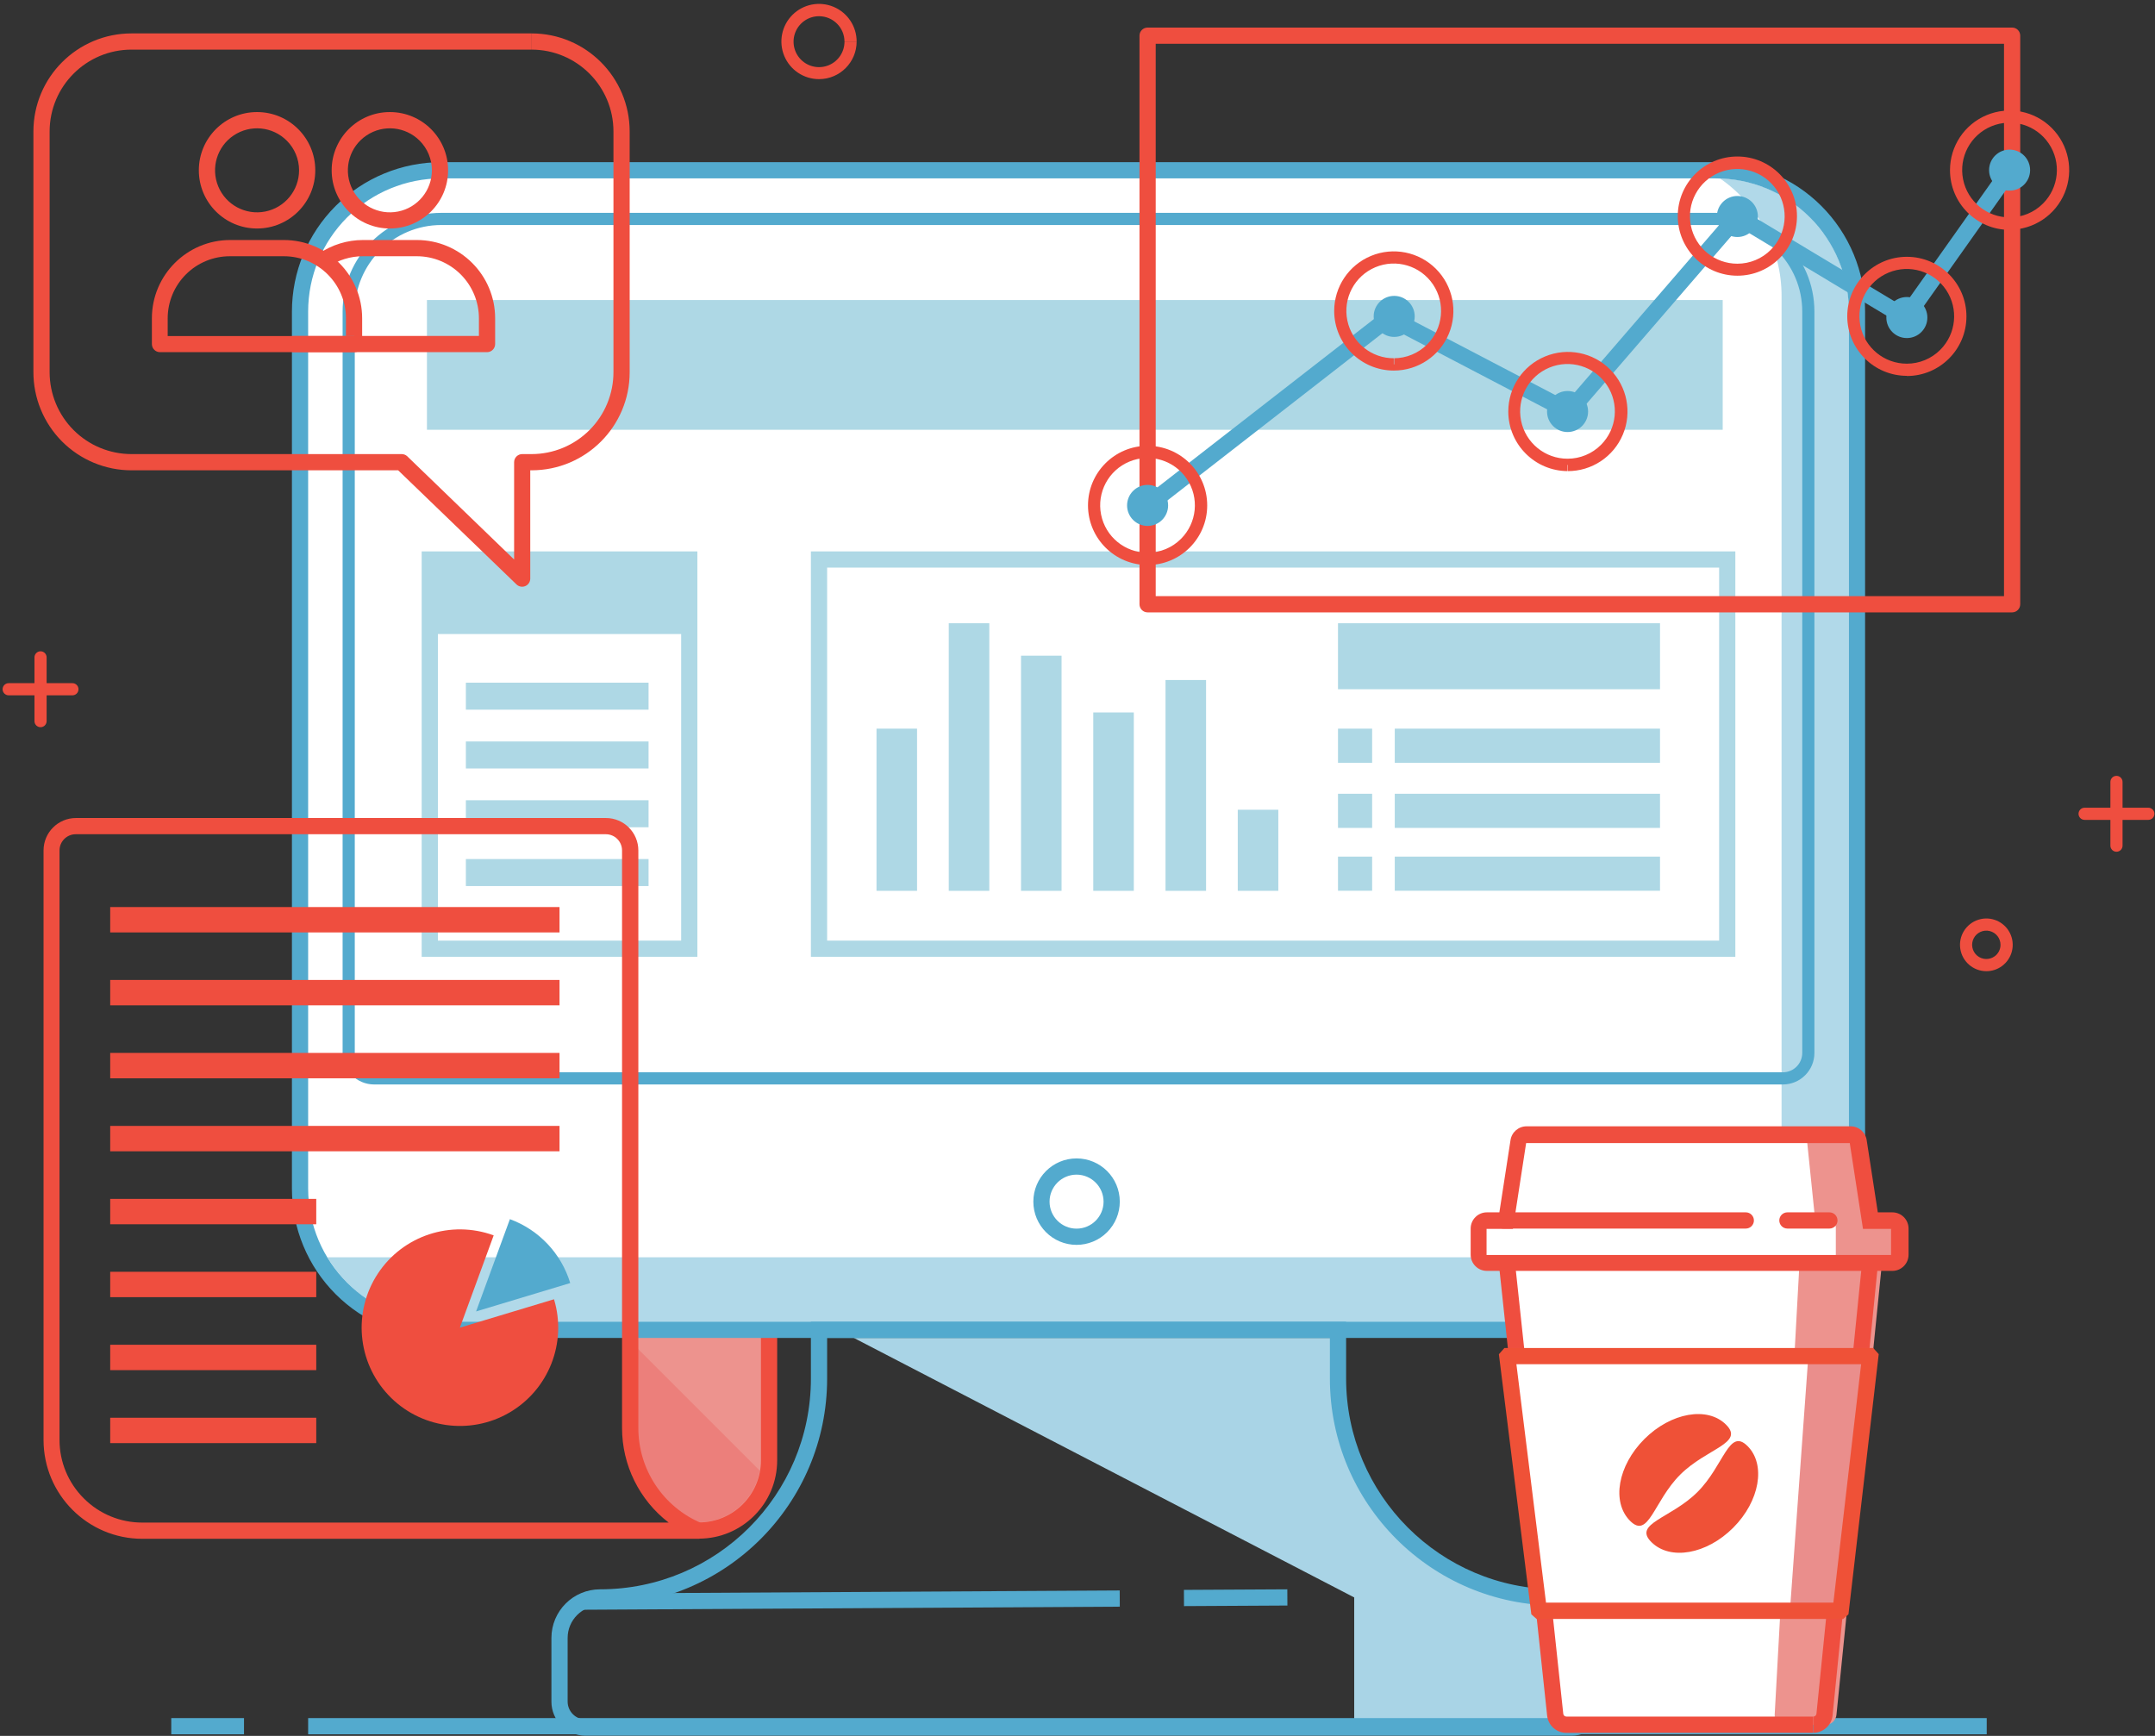 <?xml version="1.0" encoding="UTF-8"?>
<svg width="288px" height="232px" viewBox="0 0 288 232" version="1.1" xmlns="http://www.w3.org/2000/svg" xmlns:xlink="http://www.w3.org/1999/xlink">
    <rect x="0" y="0" width="288" height="232" fill="#333333" stroke="none"/>
    <!-- Generator: Sketch 47 (45396) - http://www.bohemiancoding.com/sketch -->
    <title>Group 4</title>
    <desc>Created with Sketch.</desc>
    <defs></defs>
    <g id="Page-1" stroke="none" stroke-width="1" fill="none" fill-rule="evenodd">
        <g id="StyleGuide" transform="translate(-171, -3985)">
            <g id="Group-4" transform="translate(171, 3984)">
                <rect id="Rectangle-4" x="0" y="0" width="289" height="233"></rect>
                <g id="Marketing" transform="translate(0, 1)">
                    <g id="Capa_1">
                        <path d="M72.241,142.759 C72.241,142.657 72.323,142.574 72.425,142.574 L102.596,142.574 C102.698,142.574 102.78,142.657 102.78,142.759 L102.78,195.167 C102.78,200.351 98.578,204.552 93.395,204.552 C88.28,202.357 84.777,197.536 84.27,191.992 L84.27,182.184 L84.27,173.395 L72.241,142.759" id="Shape" fill="#ED938E"></path>
                        <path d="M84.227,179.215 L84.227,182.173 L84.227,191.981 C84.67,197.147 87.747,201.719 92.366,204.075 C92.543,203.691 92.929,203.446 93.352,203.447 C97.397,203.447 100.853,200.531 101.534,196.544 L84.194,179.204" id="Shape" fill="#EC7F7B"></path>
                        <path d="M73.325,142.759 L72.425,142.759 L72.425,143.658 C72.922,143.658 73.325,143.255 73.325,142.759 L72.425,142.759 L72.425,143.658 L102.596,143.658 L102.596,142.759 L101.696,142.759 C101.696,143.255 102.099,143.658 102.596,143.658 L102.596,142.759 L101.696,142.759 L101.696,195.167 C101.696,199.752 97.98,203.469 93.395,203.469 C92.797,203.469 92.311,203.954 92.311,204.552 C92.311,205.151 92.797,205.636 93.395,205.636 C99.177,205.636 103.864,200.949 103.864,195.167 L103.864,142.759 C103.864,142.058 103.296,141.491 102.596,141.491 L72.425,141.491 C71.725,141.491 71.157,142.058 71.157,142.759 C71.157,143.357 71.642,143.842 72.241,143.842 C72.839,143.842 73.325,143.357 73.325,142.759 L73.325,142.759" id="Shape" fill="#EF4E3F"></path>
                        <path d="M229.283,177.73 L58.987,177.73 C53.978,177.733 49.174,175.745 45.631,172.205 C42.088,168.664 40.098,163.861 40.098,158.852 L40.098,41.637 C40.098,36.628 42.088,31.824 45.631,28.284 C49.174,24.743 53.978,22.755 58.987,22.758 L229.283,22.758 C234.292,22.755 239.096,24.743 242.639,28.284 C246.182,31.824 248.172,36.628 248.172,41.637 L248.172,158.852 C248.172,163.861 246.182,168.664 242.639,172.205 C239.096,175.745 234.292,177.733 229.283,177.73" id="Shape" fill="#FFFFFF"></path>
                        <path d="M229.857,23.842 C235.02,27.411 238.1,33.29 238.094,39.567 L238.094,161.106 C238.13,164.857 235.147,167.942 231.396,168.031 L44.996,168.031 L43.761,168.031 C46.974,173.403 52.771,176.694 59.03,176.701 L229.283,176.701 C234.014,176.704 238.551,174.823 241.892,171.473 C245.233,168.124 247.103,163.583 247.089,158.852 L247.089,41.637 C247.101,37.954 245.964,34.359 243.837,31.352 C243.332,30.68 242.797,30.03 242.233,29.401 L241.887,29.044 C238.688,25.838 234.384,23.977 229.857,23.842" id="Shape" fill="#B1D9E9"></path>
                        <path d="M229.283,177.73 L229.283,176.647 L58.987,176.647 C49.157,176.647 41.187,168.681 41.181,158.852 L41.181,41.637 C41.181,36.915 43.058,32.387 46.397,29.05 C49.737,25.713 54.266,23.839 58.987,23.842 L229.283,23.842 C234.004,23.839 238.533,25.713 241.873,29.05 C245.212,32.387 247.089,36.915 247.089,41.637 L247.089,158.852 C247.089,163.573 245.212,168.101 241.873,171.438 C238.533,174.776 234.004,176.649 229.283,176.647 L229.283,178.814 C240.31,178.814 249.25,169.878 249.256,158.852 L249.256,41.637 C249.256,36.34 247.151,31.261 243.405,27.517 C239.659,23.773 234.579,21.672 229.283,21.674 L58.987,21.674 C53.691,21.672 48.611,23.773 44.865,27.517 C41.119,31.261 39.014,36.34 39.014,41.637 L39.014,158.852 C39.014,164.148 41.119,169.227 44.865,172.971 C48.611,176.715 53.691,178.817 58.987,178.814 L229.283,178.814 L229.283,177.73" id="Shape" fill="#53AACE"></path>
                        <g id="Group" transform="translate(111.623, 177.73)">
                            <path d="M67.191,1.084 L2.493,1.084 L69.358,35.763 L69.358,53.102 L98.402,53.102 C100.317,53.102 101.87,51.55 101.87,49.634 L101.87,41.181 C101.87,38.189 99.444,35.763 96.451,35.763 C80.291,35.763 67.191,22.662 67.191,6.502 L67.191,1.084" id="Shape" fill="#A9D4E6"></path>
                            <polyline id="Shape" fill="#53AACE" points="67.191 0 0.412 0 2.503 1.084 67.191 1.084 67.191 0"></polyline>
                        </g>
                        <path d="M178.814,184.233 L179.898,184.233 L179.898,176.647 L108.372,176.647 L108.372,184.233 C108.372,199.794 95.757,212.409 80.195,212.409 L80.195,212.409 C76.604,212.409 73.693,215.32 73.693,218.912 L73.693,227.419 C73.693,229.933 75.731,231.97 78.245,231.97 L210.025,231.97 C212.539,231.97 214.577,229.933 214.577,227.419 L214.577,218.912 C214.577,215.32 211.666,212.409 208.075,212.409 L208.075,212.409 C192.513,212.409 179.898,199.794 179.898,184.233 L177.73,184.233 C177.73,200.991 191.316,214.577 208.075,214.577 L208.075,214.577 C210.469,214.577 212.409,216.518 212.409,218.912 L212.409,227.419 C212.404,228.733 211.34,229.797 210.025,229.803 L78.245,229.803 C76.93,229.797 75.866,228.733 75.861,227.419 L75.861,218.912 C75.861,216.518 77.801,214.577 80.195,214.577 L80.195,214.577 C96.954,214.577 110.54,200.991 110.54,184.233 L110.54,178.814 L177.73,178.814 L177.73,184.233 L178.814,184.233 L178.814,184.233 Z" id="Shape" fill="#53AACE"></path>
                        <path d="M158.223,213.569 L172.052,213.493" id="Shape" fill="#FFFFFF"></path>
                        <polyline id="Shape" fill="#53AACE" points="158.234 214.653 172.052 214.577 172.041 212.409 158.223 212.485"></polyline>
                        <path d="M77.757,214.057 L149.651,213.645" id="Shape" fill="#FFFFFF"></path>
                        <polyline id="Shape" fill="#53AACE" points="77.768 215.14 149.651 214.728 149.64 212.561 77.757 212.973"></polyline>
                        <polyline id="Shape" fill="#53AACE" points="41.181 231.786 265.512 231.786 265.512 229.619 41.181 229.619"></polyline>
                        <polyline id="Shape" fill="#53AACE" points="22.888 231.786 32.609 231.786 32.609 229.619 22.888 229.619"></polyline>
                        <path d="M229.294,29.26 L229.294,28.448 L58.976,28.448 C51.692,28.448 45.787,34.353 45.787,41.637 L45.787,140.721 C45.787,143.049 47.675,144.937 50.003,144.937 L238.267,144.937 C240.595,144.937 242.483,143.049 242.483,140.721 L242.483,41.637 C242.483,34.353 236.578,28.448 229.294,28.448 L229.294,30.073 C235.68,30.073 240.857,35.25 240.857,41.637 L240.857,140.721 C240.857,142.152 239.698,143.311 238.267,143.311 L50.003,143.311 C48.572,143.311 47.413,142.152 47.413,140.721 L47.413,41.637 C47.419,35.253 52.592,30.079 58.976,30.073 L229.294,30.073 L229.294,29.26 L229.294,29.26 Z" id="Shape" fill="#53AACE"></path>
                        <ellipse id="Oval" fill="#FFFFFF" cx="143.875" cy="160.597" rx="4.693" ry="4.693"></ellipse>
                        <path d="M148.567,160.597 L147.484,160.597 C147.484,162.59 145.868,164.205 143.875,164.205 C141.882,164.205 140.266,162.59 140.266,160.597 C140.266,158.604 141.882,156.988 143.875,156.988 C145.866,156.994 147.478,158.606 147.484,160.597 L149.651,160.597 C149.651,157.406 147.065,154.82 143.875,154.82 C140.685,154.82 138.099,157.406 138.099,160.597 C138.099,163.787 140.685,166.373 143.875,166.373 C145.407,166.373 146.876,165.764 147.959,164.681 C149.043,163.598 149.651,162.129 149.651,160.597 L148.567,160.597 L148.567,160.597 Z" id="Shape" fill="#53AACE"></path>
                        <path d="M242.385,230.497 L209.332,230.497 C208.569,230.496 207.93,229.921 207.847,229.164 L201.009,165.17 L250.34,165.17 L243.902,229.109 C243.845,229.901 243.179,230.51 242.385,230.497 L242.385,230.497 Z" id="Shape" fill="#FFFFFF"></path>
                        <path d="M240.684,165.246 L237.173,229.185 C237.258,229.77 236.917,230.333 236.36,230.529 L243.946,230.529 C244.712,230.528 245.353,229.947 245.43,229.185 L251.868,165.246 L240.684,165.246 L240.684,165.246 Z" id="Shape" fill="#ED938E"></path>
                        <path d="M242.385,230.497 L242.385,229.413 L209.332,229.413 C209.12,229.414 208.942,229.255 208.92,229.044 L202.201,166.243 L249.104,166.243 L242.754,229.044 C242.731,229.255 242.553,229.414 242.342,229.413 L242.342,231.58 C243.667,231.582 244.777,230.579 244.91,229.261 L251.467,164.086 L199.795,164.086 L206.763,229.283 C206.902,230.596 208.011,231.593 209.332,231.591 L242.385,231.591 L242.385,230.507 L242.385,230.497 Z" id="Shape" fill="#EF4E3F"></path>
                        <polygon id="Shape" fill="#FFFFFF" points="245.907 215.281 205.734 215.281 205.647 215.205 201.453 181.339 201.54 181.241 249.852 181.241 249.939 181.339 245.994 215.205"></polygon>
                        <polygon id="Shape" fill="#EA8E8C" points="250.773 181.469 241.594 181.469 241.648 181.567 239.199 215.433 239.145 215.509 246.818 215.509 246.904 215.433 250.86 181.567"></polygon>
                        <path d="M250.665,180.515 L250.34,180.158 L201.052,180.158 L200.64,180.624 L200.315,180.992 L204.65,215.747 L205.04,216.094 L205.344,216.365 L246.341,216.365 L246.644,216.094 L246.731,216.018 L247.034,215.747 L251.077,180.981 L250.665,180.515 Z M245.019,214.187 L206.612,214.187 L202.656,182.325 L248.725,182.325 L245.019,214.187 Z" id="Shape" fill="#EF5137"></path>
                        <path d="M250.025,163.111 L248.4,152.566 C248.339,152.015 247.871,151.598 247.316,151.602 L204.032,151.602 C203.477,151.598 203.01,152.015 202.949,152.566 L201.323,163.111 L198.722,163.111 C198.124,163.111 197.638,163.596 197.638,164.195 L197.638,167.684 C197.638,168.283 198.124,168.768 198.722,168.768 L252.908,168.768 C253.507,168.768 253.992,168.283 253.992,167.684 L253.992,164.195 C253.992,163.596 253.507,163.111 252.908,163.111 L250.08,163.111 L250.025,163.111 Z" id="Shape" fill="#FFFFFF"></path>
                        <path d="M252.767,163.111 L249.939,163.111 L248.313,152.566 C248.252,152.015 247.784,151.598 247.229,151.602 L240.727,151.602 C241.192,151.683 241.525,152.095 241.507,152.566 L242.591,163.111 L244.553,163.111 C245.053,163.219 245.394,163.685 245.344,164.195 L245.344,167.684 C245.394,168.194 245.053,168.66 244.553,168.768 L252.789,168.768 C253.387,168.768 253.873,168.283 253.873,167.684 L253.873,164.195 C253.873,163.903 253.756,163.624 253.548,163.42 C253.34,163.217 253.058,163.105 252.767,163.111 L252.767,163.111 Z" id="Shape" fill="#ED938E"></path>
                        <path d="M252.854,162.027 L250.957,162.027 L249.473,152.404 C249.325,151.322 248.397,150.519 247.305,150.529 L204.032,150.529 C202.941,150.519 202.012,151.322 201.865,152.404 L200.38,162.027 L198.711,162.027 C197.514,162.027 196.544,162.998 196.544,164.195 L196.544,167.684 C196.544,168.881 197.514,169.852 198.711,169.852 L252.897,169.852 C254.094,169.852 255.065,168.881 255.065,167.684 L255.065,164.195 C255.065,163.612 254.831,163.054 254.415,162.646 C253.999,162.239 253.436,162.015 252.854,162.027 L252.854,162.027 Z M252.854,167.727 L252.854,167.727 L198.668,167.727 L198.668,167.727 L198.668,164.238 L198.668,164.238 L202.19,164.238 L203.956,152.772 L203.956,152.772 L247.208,152.772 L247.208,152.772 L248.974,164.238 L252.724,164.238 L252.724,164.238 L252.724,167.727 L252.854,167.727 Z" id="Shape" fill="#EF4E3F"></path>
                        <path d="M233.314,162.027 L200.868,162.027 C200.269,162.027 199.784,162.512 199.784,163.111 C199.784,163.709 200.269,164.195 200.868,164.195 L233.314,164.195 C233.913,164.195 234.398,163.709 234.398,163.111 C234.398,162.512 233.913,162.027 233.314,162.027" id="Shape" fill="#EF4E3F"></path>
                        <path d="M244.488,162.027 L238.874,162.027 C238.275,162.027 237.79,162.512 237.79,163.111 C237.79,163.709 238.275,164.195 238.874,164.195 L244.488,164.195 C245.086,164.195 245.571,163.709 245.571,163.111 C245.571,162.512 245.086,162.027 244.488,162.027" id="Shape" fill="#EF4E3F"></path>
                        <path d="M224.536,197.096 C220.993,200.64 220.331,205.766 217.839,203.252 C215.346,200.738 216.213,195.872 219.757,192.328 C223.301,188.784 228.199,187.917 230.681,190.41 C233.163,192.902 228.08,193.553 224.536,197.096 L224.536,197.096 Z" id="Shape" fill="#EF5137"></path>
                        <path d="M226.855,199.405 C223.312,202.948 218.186,203.609 220.7,206.102 C223.214,208.595 228.08,207.728 231.624,204.184 C235.168,200.64 236.035,195.742 233.542,193.26 C231.049,190.778 230.399,195.872 226.855,199.405 L226.855,199.405 Z" id="Shape" fill="#EF5137"></path>
                        <rect id="Rectangle-path" fill="#AED8E5" x="57.058" y="40.098" width="173.168" height="17.34"></rect>
                        <path d="M108.372,73.693 L108.372,127.879 L231.916,127.879 L231.916,73.693 L108.372,73.693 L108.372,73.693 Z M110.54,75.86 L229.749,75.86 L229.749,125.712 L110.54,125.712 L110.54,75.86 L110.54,75.86 Z" id="Shape" fill="#AED8E5"></path>
                        <path d="M56.354,73.693 L56.354,127.879 L93.2,127.879 L93.2,73.693 L56.354,73.693 L56.354,73.693 Z M58.521,75.86 L91.033,75.86 L91.033,125.712 L58.521,125.712 L58.521,75.86 L58.521,75.86 Z" id="Shape" fill="#AED8E5"></path>
                        <rect id="Rectangle-path" fill="#AED8E5" x="178.814" y="83.295" width="43.035" height="8.821"></rect>
                        <rect id="Rectangle-path" fill="#AED8E5" x="178.814" y="97.383" width="4.562" height="4.562"></rect>
                        <rect id="Rectangle-path" fill="#AED8E5" x="186.4" y="97.383" width="35.449" height="4.562"></rect>
                        <rect id="Rectangle-path" fill="#AED8E5" x="178.814" y="106.085" width="4.562" height="4.562"></rect>
                        <rect id="Rectangle-path" fill="#AED8E5" x="186.4" y="106.085" width="35.449" height="4.562"></rect>
                        <rect id="Rectangle-path" fill="#AED8E5" x="178.814" y="114.484" width="4.562" height="4.562"></rect>
                        <rect id="Rectangle-path" fill="#AED8E5" x="186.4" y="114.484" width="35.449" height="4.562"></rect>
                        <rect id="Rectangle-path" fill="#AED8E5" x="57.134" y="74.777" width="34.679" height="9.959"></rect>
                        <rect id="Rectangle-path" fill="#AED8E5" x="62.26" y="91.238" width="24.416" height="3.609"></rect>
                        <rect id="Rectangle-path" fill="#AED8E5" x="62.26" y="99.095" width="24.416" height="3.609"></rect>
                        <rect id="Rectangle-path" fill="#AED8E5" x="62.26" y="106.952" width="24.416" height="3.609"></rect>
                        <rect id="Rectangle-path" fill="#AED8E5" x="62.26" y="114.809" width="24.416" height="3.609"></rect>
                        <path d="M93.774,203.577 C88.646,201.431 85.308,196.414 85.311,190.854 L85.311,113.661 C85.311,111.267 83.37,109.326 80.976,109.326 L10.154,109.326 C7.76,109.326 5.82,111.267 5.82,113.661 L5.82,192.447 C5.82,199.743 11.734,205.658 19.03,205.658 L93.373,205.658 C93.884,205.647 94.318,205.281 94.414,204.779 C94.511,204.278 94.244,203.777 93.774,203.577 L93.774,203.577 Z M11.206,200.261 C9.123,198.194 7.953,195.381 7.955,192.447 L7.955,113.661 C7.955,112.464 8.925,111.493 10.122,111.493 L80.965,111.493 C82.162,111.493 83.132,112.464 83.132,113.661 L83.132,190.854 C83.134,195.805 85.437,200.474 89.364,203.49 L19.008,203.49 C16.081,203.495 13.273,202.333 11.206,200.261 L11.206,200.261 Z" id="Shape" fill="#EF4E3F"></path>
                        <rect id="Rectangle-path" fill="#EF4E3F" x="14.728" y="121.225" width="60.049" height="3.392"></rect>
                        <rect id="Rectangle-path" fill="#EF4E3F" x="14.728" y="130.968" width="60.049" height="3.392"></rect>
                        <rect id="Rectangle-path" fill="#EF4E3F" x="14.728" y="140.721" width="60.049" height="3.392"></rect>
                        <rect id="Rectangle-path" fill="#EF4E3F" x="14.728" y="150.475" width="60.049" height="3.392"></rect>
                        <rect id="Rectangle-path" fill="#EF4E3F" x="14.728" y="160.228" width="27.537" height="3.392"></rect>
                        <rect id="Rectangle-path" fill="#EF4E3F" x="14.728" y="169.971" width="27.537" height="3.392"></rect>
                        <rect id="Rectangle-path" fill="#EF4E3F" x="14.728" y="179.724" width="27.537" height="3.392"></rect>
                        <rect id="Rectangle-path" fill="#EF4E3F" x="14.728" y="189.478" width="27.537" height="3.392"></rect>
                        <path d="M61.458,177.438 L65.977,165.105 C60.256,163.013 53.846,165.129 50.496,170.216 C47.145,175.304 47.733,182.028 51.915,186.458 C56.097,190.887 62.776,191.86 68.048,188.807 C73.32,185.754 75.8,179.477 74.04,173.645 L61.458,177.438 Z" id="Shape" fill="#EF4E3F"></path>
                        <path d="M76.207,171.477 C75.008,167.523 72.023,164.361 68.144,162.937 L63.625,175.27 L76.207,171.477 Z" id="Shape" fill="#53AACE"></path>
                        <rect id="Rectangle-path" fill="#AED8E5" x="117.139" y="97.383" width="5.419" height="21.674"></rect>
                        <rect id="Rectangle-path" fill="#AED8E5" x="126.795" y="83.295" width="5.419" height="35.763"></rect>
                        <rect id="Rectangle-path" fill="#AED8E5" x="136.451" y="87.63" width="5.419" height="31.428"></rect>
                        <rect id="Rectangle-path" fill="#AED8E5" x="146.107" y="95.216" width="5.419" height="23.842"></rect>
                        <rect id="Rectangle-path" fill="#AED8E5" x="155.763" y="90.881" width="5.419" height="28.177"></rect>
                        <rect id="Rectangle-path" fill="#AED8E5" x="165.419" y="108.22" width="5.419" height="10.837"></rect>
                        <path d="M269.673,3.999 C269.469,3.796 269.192,3.683 268.904,3.685 L153.368,3.685 C152.77,3.685 152.285,4.17 152.285,4.768 L152.285,80.759 C152.285,81.357 152.77,81.843 153.368,81.843 L268.904,81.843 C269.502,81.843 269.988,81.357 269.988,80.759 L269.988,4.768 C269.989,4.48 269.876,4.203 269.673,3.999 L269.673,3.999 Z M154.452,5.852 L267.82,5.852 L267.82,79.675 L154.452,79.675 L154.452,5.852 L154.452,5.852 Z" id="Shape" fill="#EF4E3F"></path>
                        <polygon id="Shape" fill="#53AACE" points="154.051 68.415 185.772 43.739 209.949 56.375 232.415 30.344 254.978 43.902 269.803 22.975 268.004 21.707 254.36 40.975 231.96 27.516 209.429 53.623 185.544 41.138 152.696 66.681 154.051 68.415"></polygon>
                        <path d="M153.368,74.69 L153.368,73.866 C150.348,73.871 147.745,71.741 147.153,68.779 C146.56,65.818 148.143,62.85 150.932,61.692 C153.722,60.534 156.941,61.509 158.62,64.02 C160.299,66.531 159.969,69.878 157.833,72.013 C156.651,73.2 155.044,73.867 153.368,73.866 L153.368,75.514 C157.767,75.514 161.334,71.947 161.334,67.548 C161.334,63.149 157.767,59.583 153.368,59.583 C148.969,59.583 145.403,63.149 145.403,67.548 C145.409,71.945 148.972,75.508 153.368,75.514 L153.368,74.69 L153.368,74.69 Z" id="Shape" fill="#EF4E3F"></path>
                        <path d="M186.324,48.702 L186.324,47.879 C183.299,47.91 180.675,45.795 180.062,42.832 C179.449,39.869 181.019,36.887 183.809,35.715 C186.598,34.543 189.826,35.51 191.514,38.021 C193.201,40.532 192.874,43.886 190.735,46.026 C189.553,47.213 187.946,47.88 186.27,47.879 L186.27,49.526 C189.492,49.526 192.396,47.585 193.629,44.609 C194.862,41.632 194.181,38.206 191.902,35.928 C189.624,33.65 186.198,32.969 183.222,34.202 C180.245,35.435 178.305,38.339 178.305,41.561 C178.311,45.957 181.873,49.52 186.27,49.526 L186.27,48.702 L186.324,48.702 Z" id="Shape" fill="#EF4E3F"></path>
                        <path d="M209.494,62.141 L209.494,61.306 C206.474,61.311 203.871,59.181 203.279,56.219 C202.686,53.257 204.269,50.29 207.058,49.132 C209.848,47.974 213.067,48.949 214.746,51.459 C216.425,53.97 216.095,57.317 213.959,59.453 C212.777,60.64 211.17,61.307 209.494,61.306 L209.494,62.964 C212.72,62.982 215.638,61.052 216.884,58.077 C218.131,55.102 217.46,51.669 215.185,49.382 C212.911,47.095 209.481,46.405 206.499,47.636 C203.518,48.866 201.572,51.773 201.572,54.999 C201.578,59.396 205.141,62.958 209.538,62.964 L209.538,62.141 L209.494,62.141 Z" id="Shape" fill="#EF4E3F"></path>
                        <path d="M232.187,36.066 L232.187,35.243 C229.167,35.247 226.564,33.117 225.972,30.155 C225.379,27.194 226.962,24.226 229.751,23.068 C232.541,21.91 235.76,22.885 237.439,25.396 C239.118,27.907 238.788,31.254 236.652,33.389 C235.47,34.577 233.863,35.244 232.187,35.243 L232.187,36.847 C236.587,36.847 240.153,33.28 240.153,28.881 C240.153,24.482 236.587,20.916 232.187,20.916 C227.788,20.916 224.222,24.482 224.222,28.881 C224.228,33.278 227.791,36.841 232.187,36.847 L232.187,36.066 L232.187,36.066 Z" id="Shape" fill="#EF4E3F"></path>
                        <path d="M254.837,49.429 L254.837,48.605 C251.817,48.61 249.214,46.479 248.621,43.518 C248.029,40.556 249.612,37.588 252.401,36.431 C255.191,35.273 258.41,36.247 260.089,38.758 C261.767,41.269 261.438,44.616 259.302,46.752 C258.12,47.939 256.513,48.606 254.837,48.605 L254.837,50.252 C259.233,50.252 262.799,46.69 262.802,42.294 C262.806,37.898 259.248,34.329 254.852,34.321 C250.455,34.313 246.884,37.869 246.872,42.265 C246.878,46.662 250.441,50.224 254.837,50.23 L254.837,49.429 L254.837,49.429 Z" id="Shape" fill="#EF4E3F"></path>
                        <path d="M268.568,29.878 L268.568,29.055 C265.548,29.059 262.945,26.929 262.352,23.967 C261.76,21.006 263.342,18.038 266.132,16.88 C268.922,15.722 272.141,16.697 273.819,19.208 C275.498,21.719 275.169,25.066 273.033,27.201 C271.85,28.389 270.244,29.056 268.568,29.055 L268.568,30.702 C271.792,30.702 274.697,28.759 275.929,25.78 C277.161,22.801 276.475,19.373 274.193,17.096 C271.91,14.82 268.48,14.144 265.505,15.384 C262.529,16.623 260.594,19.534 260.603,22.758 C260.609,27.155 264.171,30.718 268.568,30.723 L268.568,29.878 L268.568,29.878 Z" id="Shape" fill="#EF4E3F"></path>
                        <ellipse id="Oval" fill="#53AACE" cx="153.368" cy="67.548" rx="2.742" ry="2.742"></ellipse>
                        <ellipse id="Oval" fill="#53AACE" cx="186.324" cy="42.287" rx="2.742" ry="2.742"></ellipse>
                        <ellipse id="Oval" fill="#53AACE" cx="209.494" cy="54.999" rx="2.742" ry="2.742"></ellipse>
                        <ellipse id="Oval" fill="#53AACE" cx="232.187" cy="28.935" rx="2.742" ry="2.742"></ellipse>
                        <ellipse id="Oval" fill="#53AACE" cx="254.837" cy="42.439" rx="2.742" ry="2.742"></ellipse>
                        <ellipse id="Oval" fill="#53AACE" cx="268.568" cy="22.736" rx="2.742" ry="2.742"></ellipse>
                        <path d="M47.337,45.993 L47.337,44.909 L22.411,44.909 L22.411,42.547 C22.411,40.345 23.286,38.234 24.843,36.677 C26.4,35.12 28.511,34.246 30.713,34.246 L37.93,34.246 C42.515,34.246 46.232,37.962 46.232,42.547 L46.232,45.982 L47.315,45.982 L47.315,45.982 L48.399,45.982 L48.399,42.547 C48.399,36.765 43.712,32.078 37.93,32.078 L30.767,32.078 C24.985,32.078 20.298,36.765 20.298,42.547 L20.298,45.982 C20.298,46.581 20.783,47.066 21.382,47.066 L47.391,47.066 C47.99,47.066 48.475,46.581 48.475,45.982 L47.391,45.982 L47.337,45.993 Z" id="Shape" fill="#EF4E3F"></path>
                        <path d="M41.051,22.758 L39.968,22.758 C39.971,25.436 38.081,27.744 35.455,28.269 C32.828,28.794 30.197,27.391 29.17,24.917 C28.142,22.444 29.006,19.589 31.231,18.099 C33.457,16.609 36.425,16.899 38.32,18.792 C39.376,19.842 39.968,21.269 39.968,22.758 L42.135,22.758 C42.135,18.461 38.651,14.977 34.354,14.977 C30.057,14.977 26.573,18.461 26.573,22.758 C26.573,27.056 30.057,30.539 34.354,30.539 C38.651,30.539 42.135,27.056 42.135,22.758 L41.051,22.758 L41.051,22.758 Z" id="Shape" fill="#EF4E3F"></path>
                        <path d="M43.837,35.687 C45.215,34.744 46.848,34.241 48.518,34.246 L55.703,34.246 C57.905,34.246 60.016,35.12 61.573,36.677 C63.13,38.234 64.005,40.345 64.005,42.547 L64.005,44.899 L39.079,44.899 L39.079,47.066 L65.088,47.066 C65.687,47.066 66.172,46.581 66.172,45.982 L66.172,42.547 C66.172,36.765 61.485,32.078 55.703,32.078 L48.518,32.078 C46.414,32.076 44.359,32.711 42.623,33.899 L43.847,35.687 L43.847,35.687 L43.837,35.687 Z" id="Shape" fill="#EF4E3F"></path>
                        <path d="M58.803,22.758 L57.719,22.758 C57.722,25.436 55.832,27.744 53.206,28.269 C50.58,28.794 47.948,27.391 46.921,24.917 C45.894,22.444 46.757,19.589 48.983,18.099 C51.208,16.609 54.176,16.899 56.072,18.792 C57.127,19.842 57.72,21.269 57.719,22.758 L59.886,22.758 C59.886,18.461 56.403,14.977 52.105,14.977 C47.808,14.977 44.324,18.461 44.324,22.758 C44.324,27.056 47.808,30.539 52.105,30.539 C56.403,30.539 59.886,27.056 59.886,22.758 L58.803,22.758 L58.803,22.758 Z" id="Shape" fill="#EF4E3F"></path>
                        <path d="M71.049,5.549 L71.049,4.465 L17.578,4.465 C10.336,4.465 4.465,10.336 4.465,17.578 L4.465,49.699 C4.453,53.185 5.83,56.531 8.29,59 C10.751,61.468 14.093,62.856 17.578,62.856 L53.211,62.856 L69.033,78.115 C69.346,78.413 69.807,78.497 70.206,78.327 C70.604,78.158 70.863,77.767 70.865,77.334 L70.865,62.856 L71.038,62.856 C78.28,62.856 84.151,56.985 84.151,49.743 L84.151,17.578 C84.151,10.336 78.28,4.465 71.038,4.465 L71.038,6.632 C77.083,6.632 81.984,11.533 81.984,17.578 L81.984,49.699 C81.995,52.608 80.848,55.402 78.797,57.463 C76.745,59.525 73.957,60.686 71.049,60.688 L69.792,60.688 C69.193,60.688 68.708,61.174 68.708,61.772 L68.708,74.777 L54.403,60.959 C54.197,60.777 53.93,60.681 53.655,60.688 L17.578,60.688 C14.675,60.688 11.891,59.535 9.838,57.482 C7.786,55.43 6.632,52.646 6.632,49.743 L6.632,17.578 C6.632,11.533 11.533,6.632 17.578,6.632 L71.049,6.632 L71.049,5.549 L71.049,5.549 Z" id="Shape" fill="#EF4E3F"></path>
                        <path d="M267.04,128.475 L266.563,127.814 C265.851,128.325 264.882,128.281 264.219,127.709 C263.556,127.137 263.37,126.185 263.771,125.406 C264.171,124.627 265.053,124.223 265.905,124.43 C266.756,124.636 267.355,125.399 267.354,126.275 C267.355,126.886 267.06,127.459 266.563,127.814 L267.04,128.475 L267.517,129.136 C268.925,128.125 269.388,126.239 268.608,124.69 C267.828,123.142 266.037,122.392 264.386,122.922 C262.735,123.452 261.715,125.104 261.982,126.818 C262.25,128.531 263.724,129.795 265.458,129.797 C266.196,129.798 266.917,129.567 267.517,129.136 L267.04,128.475 Z" id="Shape" fill="#EF4E3F"></path>
                        <path d="M113.672,5.549 L112.859,5.549 C112.868,6.927 112.044,8.174 110.773,8.708 C109.502,9.241 108.035,8.956 107.057,7.984 C106.08,7.013 105.785,5.547 106.31,4.273 C106.835,2.999 108.078,2.167 109.456,2.167 C111.335,2.167 112.859,3.691 112.859,5.57 L114.484,5.57 C114.493,3.535 113.274,1.694 111.395,0.909 C109.517,0.124 107.351,0.549 105.908,1.985 C104.465,3.422 104.031,5.586 104.808,7.468 C105.585,9.35 107.42,10.577 109.456,10.577 C112.233,10.577 114.484,8.326 114.484,5.549 L113.672,5.549 L113.672,5.549 Z" id="Shape" fill="#EF4E3F"></path>
                        <path d="M4.606,87.857 L4.606,96.375 C4.606,96.824 4.97,97.188 5.419,97.188 C5.868,97.188 6.231,96.824 6.231,96.375 L6.231,87.857 C6.231,87.408 5.868,87.044 5.419,87.044 C4.97,87.044 4.606,87.408 4.606,87.857" id="Shape" fill="#EF4E3F"></path>
                        <path d="M1.16,92.929 L9.678,92.929 C10.127,92.929 10.49,92.565 10.49,92.116 C10.49,91.667 10.127,91.303 9.678,91.303 L1.16,91.303 C0.711,91.303 0.347,91.667 0.347,92.116 C0.347,92.565 0.711,92.929 1.16,92.929" id="Shape" fill="#EF4E3F"></path>
                        <path d="M282.039,104.503 L282.039,113.021 C282.039,113.47 282.402,113.834 282.851,113.834 C283.3,113.834 283.664,113.47 283.664,113.021 L283.664,104.503 C283.664,104.054 283.3,103.69 282.851,103.69 C282.402,103.69 282.039,104.054 282.039,104.503" id="Shape" fill="#EF4E3F"></path>
                        <path d="M278.592,109.575 L287.11,109.575 C287.559,109.575 287.923,109.211 287.923,108.762 C287.923,108.313 287.559,107.949 287.11,107.949 L278.592,107.949 C278.143,107.949 277.78,108.313 277.78,108.762 C277.78,109.211 278.143,109.575 278.592,109.575" id="Shape" fill="#EF4E3F"></path>
                    </g>
                </g>
            </g>
        </g>
    </g>
</svg>